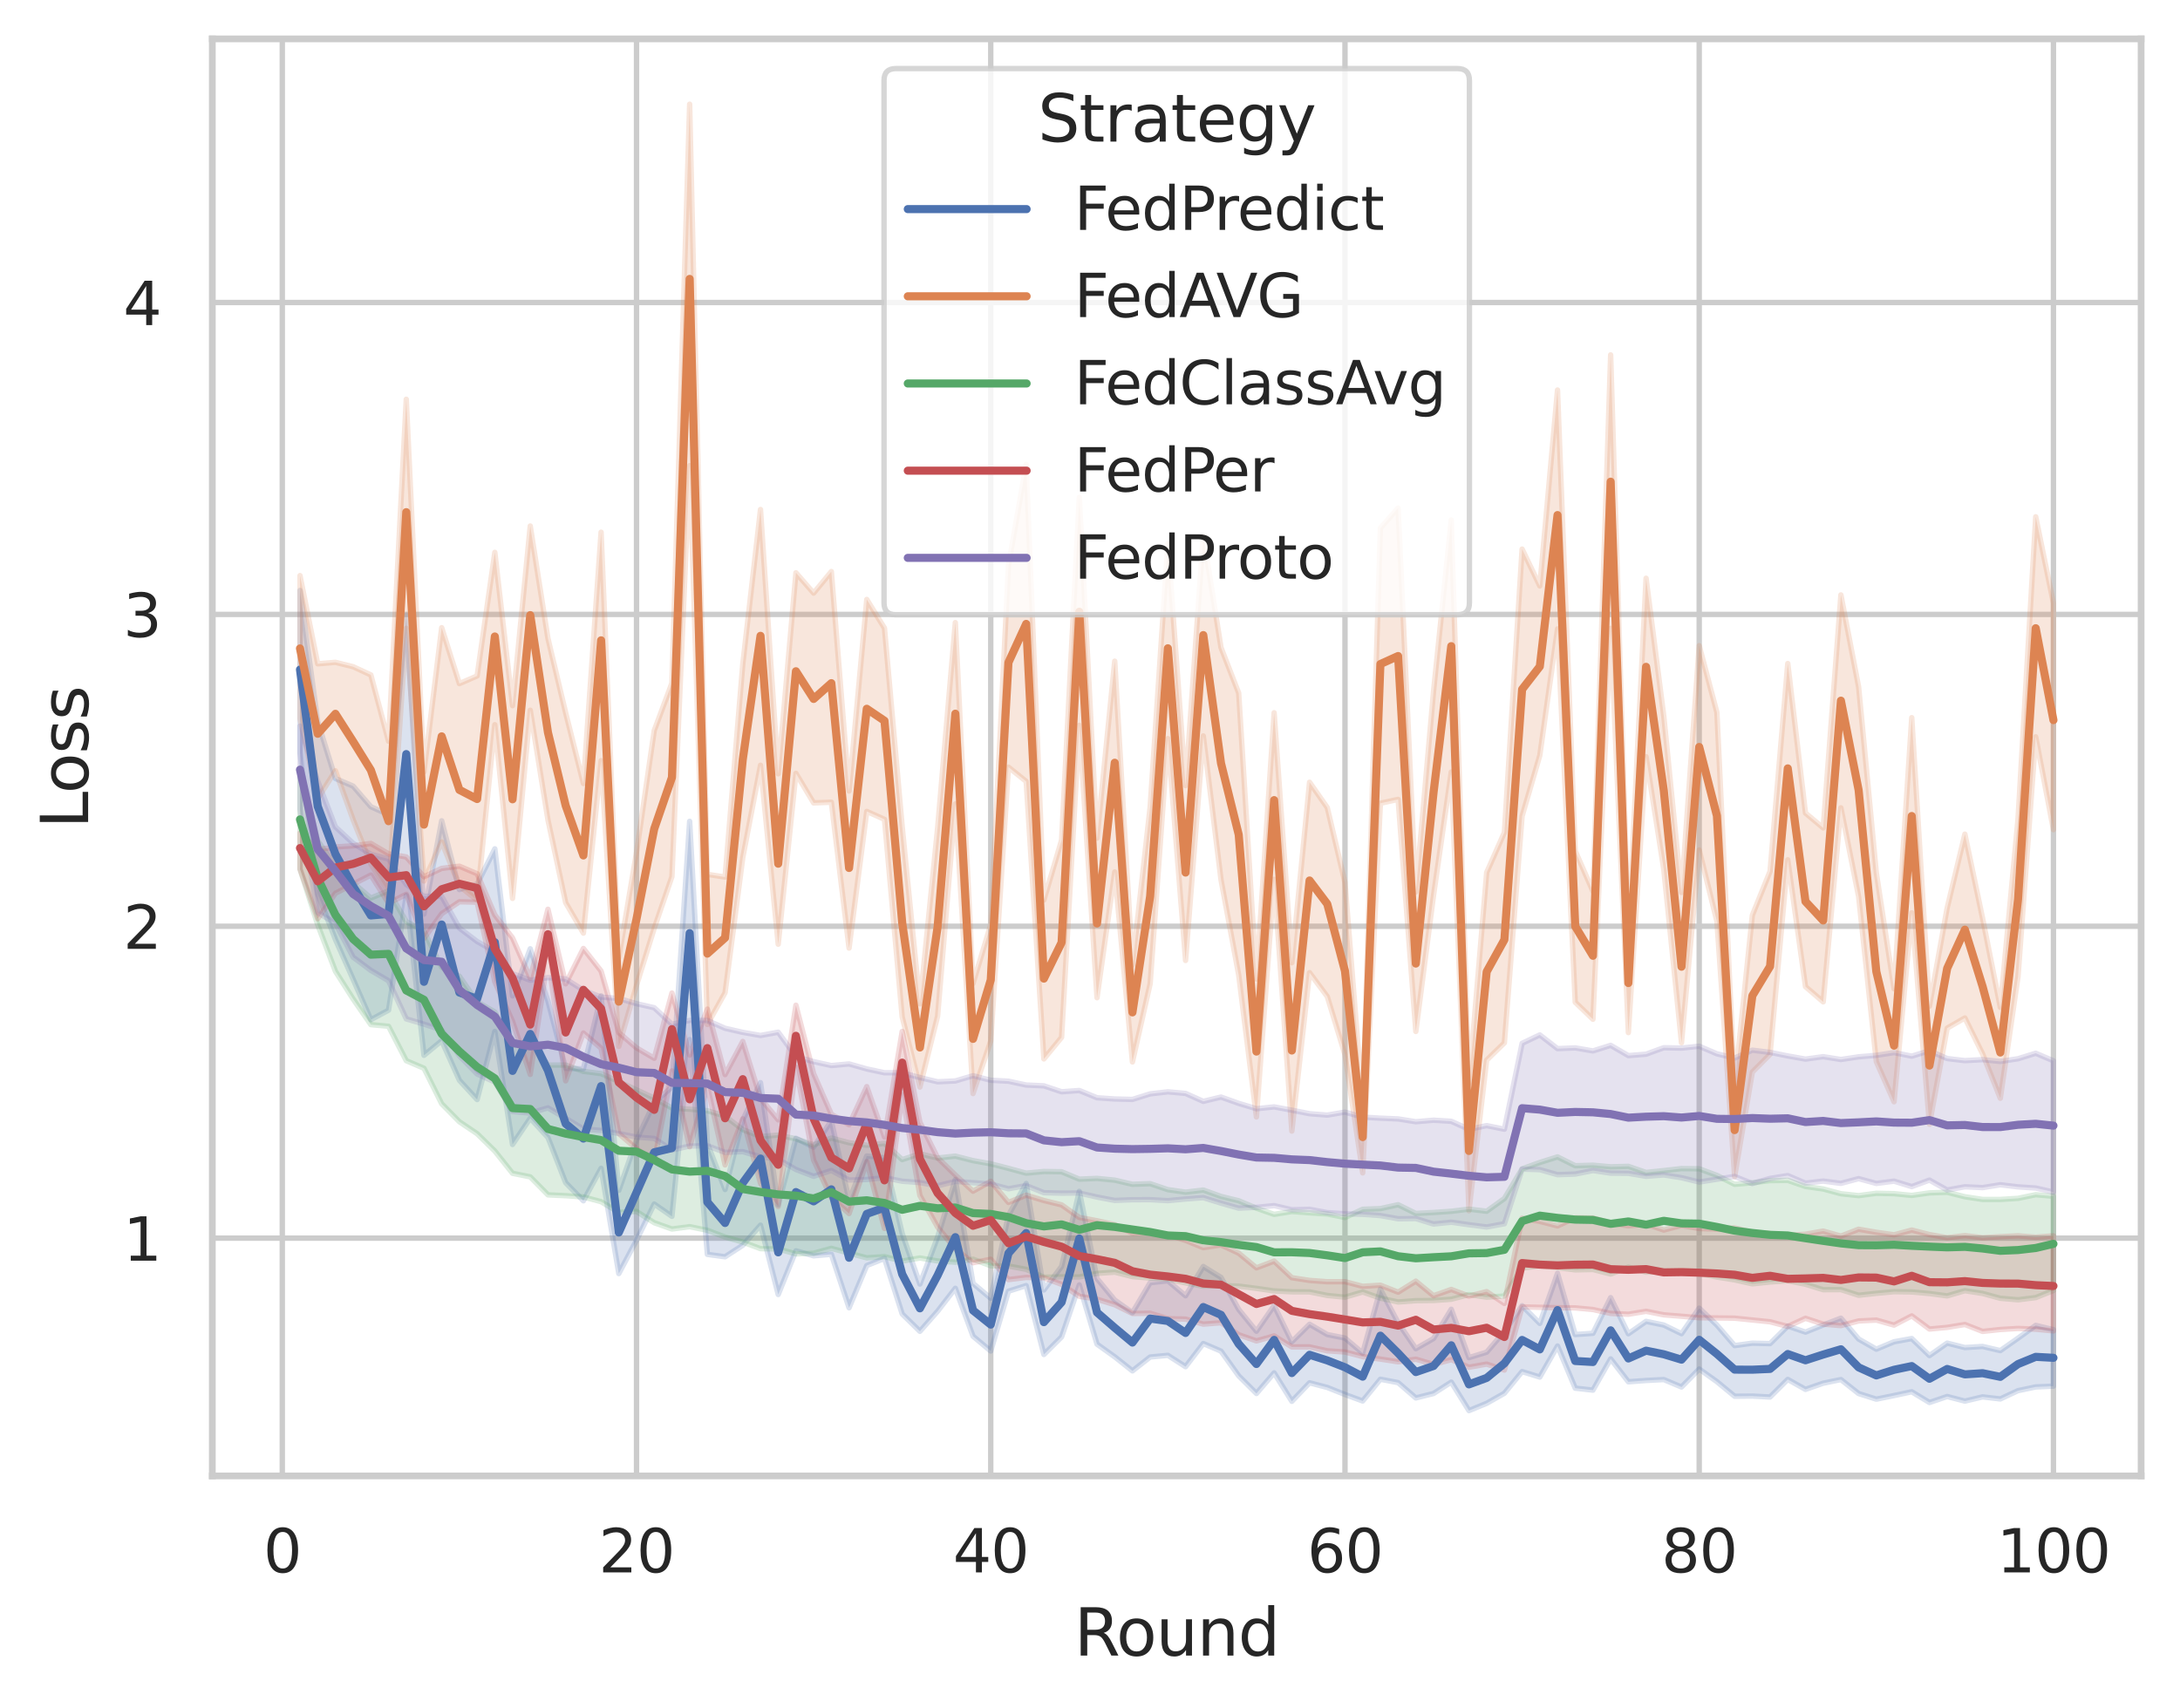 <?xml version="1.0" encoding="utf-8" standalone="no"?>
<!DOCTYPE svg PUBLIC "-//W3C//DTD SVG 1.1//EN"
  "http://www.w3.org/Graphics/SVG/1.1/DTD/svg11.dtd">
<svg xmlns:xlink="http://www.w3.org/1999/xlink" width="403.632pt" height="316.272pt" viewBox="0 0 403.632 316.272" xmlns="http://www.w3.org/2000/svg" version="1.1">
 <defs>
  <style type="text/css">*{stroke-linejoin: round; stroke-linecap: butt}</style>
 </defs>
 <g id="figure_1">
  <g id="patch_1">
   <path d="M 0 316.272 
L 403.632 316.272 
L 403.632 0 
L 0 0 
z
" style="fill: #ffffff"/>
  </g>
  <g id="axes_1">
   <g id="patch_2">
    <path d="M 39.312 273.312 
L 396.433 273.312 
L 396.433 7.2 
L 39.312 7.2 
z
" style="fill: #ffffff"/>
   </g>
   <g id="matplotlib.axis_1">
    <g id="xtick_1">
     <g id="line2d_1">
      <path d="M 52.266 273.312 
L 52.266 7.2 
" clip-path="url(#p2834a96586)" style="fill: none; stroke: #cccccc; stroke-linecap: round"/>
     </g>
     <g id="text_1">
      <!-- 0 -->
      <g style="fill: #262626" transform="translate(48.767 291.17) scale(0.11 -0.11)">
       <defs>
        <path id="DejaVuSans-30" d="M 2034 4250 
Q 1547 4250 1301 3770 
Q 1056 3291 1056 2328 
Q 1056 1369 1301 889 
Q 1547 409 2034 409 
Q 2525 409 2770 889 
Q 3016 1369 3016 2328 
Q 3016 3291 2770 3770 
Q 2525 4250 2034 4250 
z
M 2034 4750 
Q 2819 4750 3233 4129 
Q 3647 3509 3647 2328 
Q 3647 1150 3233 529 
Q 2819 -91 2034 -91 
Q 1250 -91 836 529 
Q 422 1150 422 2328 
Q 422 3509 836 4129 
Q 1250 4750 2034 4750 
z
" transform="scale(0.016)"/>
       </defs>
       <use xlink:href="#DejaVuSans-30"/>
      </g>
     </g>
    </g>
    <g id="xtick_2">
     <g id="line2d_2">
      <path d="M 117.853 273.312 
L 117.853 7.2 
" clip-path="url(#p2834a96586)" style="fill: none; stroke: #cccccc; stroke-linecap: round"/>
     </g>
     <g id="text_2">
      <!-- 20 -->
      <g style="fill: #262626" transform="translate(110.854 291.17) scale(0.11 -0.11)">
       <defs>
        <path id="DejaVuSans-32" d="M 1228 531 
L 3431 531 
L 3431 0 
L 469 0 
L 469 531 
Q 828 903 1448 1529 
Q 2069 2156 2228 2338 
Q 2531 2678 2651 2914 
Q 2772 3150 2772 3378 
Q 2772 3750 2511 3984 
Q 2250 4219 1831 4219 
Q 1534 4219 1204 4116 
Q 875 4013 500 3803 
L 500 4441 
Q 881 4594 1212 4672 
Q 1544 4750 1819 4750 
Q 2544 4750 2975 4387 
Q 3406 4025 3406 3419 
Q 3406 3131 3298 2873 
Q 3191 2616 2906 2266 
Q 2828 2175 2409 1742 
Q 1991 1309 1228 531 
z
" transform="scale(0.016)"/>
       </defs>
       <use xlink:href="#DejaVuSans-32"/>
       <use xlink:href="#DejaVuSans-30" x="63.623"/>
      </g>
     </g>
    </g>
    <g id="xtick_3">
     <g id="line2d_3">
      <path d="M 183.439 273.312 
L 183.439 7.2 
" clip-path="url(#p2834a96586)" style="fill: none; stroke: #cccccc; stroke-linecap: round"/>
     </g>
     <g id="text_3">
      <!-- 40 -->
      <g style="fill: #262626" transform="translate(176.441 291.17) scale(0.11 -0.11)">
       <defs>
        <path id="DejaVuSans-34" d="M 2419 4116 
L 825 1625 
L 2419 1625 
L 2419 4116 
z
M 2253 4666 
L 3047 4666 
L 3047 1625 
L 3713 1625 
L 3713 1100 
L 3047 1100 
L 3047 0 
L 2419 0 
L 2419 1100 
L 313 1100 
L 313 1709 
L 2253 4666 
z
" transform="scale(0.016)"/>
       </defs>
       <use xlink:href="#DejaVuSans-34"/>
       <use xlink:href="#DejaVuSans-30" x="63.623"/>
      </g>
     </g>
    </g>
    <g id="xtick_4">
     <g id="line2d_4">
      <path d="M 249.026 273.312 
L 249.026 7.2 
" clip-path="url(#p2834a96586)" style="fill: none; stroke: #cccccc; stroke-linecap: round"/>
     </g>
     <g id="text_4">
      <!-- 60 -->
      <g style="fill: #262626" transform="translate(242.027 291.17) scale(0.11 -0.11)">
       <defs>
        <path id="DejaVuSans-36" d="M 2113 2584 
Q 1688 2584 1439 2293 
Q 1191 2003 1191 1497 
Q 1191 994 1439 701 
Q 1688 409 2113 409 
Q 2538 409 2786 701 
Q 3034 994 3034 1497 
Q 3034 2003 2786 2293 
Q 2538 2584 2113 2584 
z
M 3366 4563 
L 3366 3988 
Q 3128 4100 2886 4159 
Q 2644 4219 2406 4219 
Q 1781 4219 1451 3797 
Q 1122 3375 1075 2522 
Q 1259 2794 1537 2939 
Q 1816 3084 2150 3084 
Q 2853 3084 3261 2657 
Q 3669 2231 3669 1497 
Q 3669 778 3244 343 
Q 2819 -91 2113 -91 
Q 1303 -91 875 529 
Q 447 1150 447 2328 
Q 447 3434 972 4092 
Q 1497 4750 2381 4750 
Q 2619 4750 2861 4703 
Q 3103 4656 3366 4563 
z
" transform="scale(0.016)"/>
       </defs>
       <use xlink:href="#DejaVuSans-36"/>
       <use xlink:href="#DejaVuSans-30" x="63.623"/>
      </g>
     </g>
    </g>
    <g id="xtick_5">
     <g id="line2d_5">
      <path d="M 314.613 273.312 
L 314.613 7.2 
" clip-path="url(#p2834a96586)" style="fill: none; stroke: #cccccc; stroke-linecap: round"/>
     </g>
     <g id="text_5">
      <!-- 80 -->
      <g style="fill: #262626" transform="translate(307.614 291.17) scale(0.11 -0.11)">
       <defs>
        <path id="DejaVuSans-38" d="M 2034 2216 
Q 1584 2216 1326 1975 
Q 1069 1734 1069 1313 
Q 1069 891 1326 650 
Q 1584 409 2034 409 
Q 2484 409 2743 651 
Q 3003 894 3003 1313 
Q 3003 1734 2745 1975 
Q 2488 2216 2034 2216 
z
M 1403 2484 
Q 997 2584 770 2862 
Q 544 3141 544 3541 
Q 544 4100 942 4425 
Q 1341 4750 2034 4750 
Q 2731 4750 3128 4425 
Q 3525 4100 3525 3541 
Q 3525 3141 3298 2862 
Q 3072 2584 2669 2484 
Q 3125 2378 3379 2068 
Q 3634 1759 3634 1313 
Q 3634 634 3220 271 
Q 2806 -91 2034 -91 
Q 1263 -91 848 271 
Q 434 634 434 1313 
Q 434 1759 690 2068 
Q 947 2378 1403 2484 
z
M 1172 3481 
Q 1172 3119 1398 2916 
Q 1625 2713 2034 2713 
Q 2441 2713 2670 2916 
Q 2900 3119 2900 3481 
Q 2900 3844 2670 4047 
Q 2441 4250 2034 4250 
Q 1625 4250 1398 4047 
Q 1172 3844 1172 3481 
z
" transform="scale(0.016)"/>
       </defs>
       <use xlink:href="#DejaVuSans-38"/>
       <use xlink:href="#DejaVuSans-30" x="63.623"/>
      </g>
     </g>
    </g>
    <g id="xtick_6">
     <g id="line2d_6">
      <path d="M 380.2 273.312 
L 380.2 7.2 
" clip-path="url(#p2834a96586)" style="fill: none; stroke: #cccccc; stroke-linecap: round"/>
     </g>
     <g id="text_6">
      <!-- 100 -->
      <g style="fill: #262626" transform="translate(369.702 291.17) scale(0.11 -0.11)">
       <defs>
        <path id="DejaVuSans-31" d="M 794 531 
L 1825 531 
L 1825 4091 
L 703 3866 
L 703 4441 
L 1819 4666 
L 2450 4666 
L 2450 531 
L 3481 531 
L 3481 0 
L 794 0 
L 794 531 
z
" transform="scale(0.016)"/>
       </defs>
       <use xlink:href="#DejaVuSans-31"/>
       <use xlink:href="#DejaVuSans-30" x="63.623"/>
       <use xlink:href="#DejaVuSans-30" x="127.246"/>
      </g>
     </g>
    </g>
    <g id="text_7">
     <!-- Round -->
     <g style="fill: #262626" transform="translate(198.888 306.576) scale(0.12 -0.12)">
      <defs>
       <path id="DejaVuSans-52" d="M 2841 2188 
Q 3044 2119 3236 1894 
Q 3428 1669 3622 1275 
L 4263 0 
L 3584 0 
L 2988 1197 
Q 2756 1666 2539 1819 
Q 2322 1972 1947 1972 
L 1259 1972 
L 1259 0 
L 628 0 
L 628 4666 
L 2053 4666 
Q 2853 4666 3247 4331 
Q 3641 3997 3641 3322 
Q 3641 2881 3436 2590 
Q 3231 2300 2841 2188 
z
M 1259 4147 
L 1259 2491 
L 2053 2491 
Q 2509 2491 2742 2702 
Q 2975 2913 2975 3322 
Q 2975 3731 2742 3939 
Q 2509 4147 2053 4147 
L 1259 4147 
z
" transform="scale(0.016)"/>
       <path id="DejaVuSans-6f" d="M 1959 3097 
Q 1497 3097 1228 2736 
Q 959 2375 959 1747 
Q 959 1119 1226 758 
Q 1494 397 1959 397 
Q 2419 397 2687 759 
Q 2956 1122 2956 1747 
Q 2956 2369 2687 2733 
Q 2419 3097 1959 3097 
z
M 1959 3584 
Q 2709 3584 3137 3096 
Q 3566 2609 3566 1747 
Q 3566 888 3137 398 
Q 2709 -91 1959 -91 
Q 1206 -91 779 398 
Q 353 888 353 1747 
Q 353 2609 779 3096 
Q 1206 3584 1959 3584 
z
" transform="scale(0.016)"/>
       <path id="DejaVuSans-75" d="M 544 1381 
L 544 3500 
L 1119 3500 
L 1119 1403 
Q 1119 906 1312 657 
Q 1506 409 1894 409 
Q 2359 409 2629 706 
Q 2900 1003 2900 1516 
L 2900 3500 
L 3475 3500 
L 3475 0 
L 2900 0 
L 2900 538 
Q 2691 219 2414 64 
Q 2138 -91 1772 -91 
Q 1169 -91 856 284 
Q 544 659 544 1381 
z
M 1991 3584 
L 1991 3584 
z
" transform="scale(0.016)"/>
       <path id="DejaVuSans-6e" d="M 3513 2113 
L 3513 0 
L 2938 0 
L 2938 2094 
Q 2938 2591 2744 2837 
Q 2550 3084 2163 3084 
Q 1697 3084 1428 2787 
Q 1159 2491 1159 1978 
L 1159 0 
L 581 0 
L 581 3500 
L 1159 3500 
L 1159 2956 
Q 1366 3272 1645 3428 
Q 1925 3584 2291 3584 
Q 2894 3584 3203 3211 
Q 3513 2838 3513 2113 
z
" transform="scale(0.016)"/>
       <path id="DejaVuSans-64" d="M 2906 2969 
L 2906 4863 
L 3481 4863 
L 3481 0 
L 2906 0 
L 2906 525 
Q 2725 213 2448 61 
Q 2172 -91 1784 -91 
Q 1150 -91 751 415 
Q 353 922 353 1747 
Q 353 2572 751 3078 
Q 1150 3584 1784 3584 
Q 2172 3584 2448 3432 
Q 2725 3281 2906 2969 
z
M 947 1747 
Q 947 1113 1208 752 
Q 1469 391 1925 391 
Q 2381 391 2643 752 
Q 2906 1113 2906 1747 
Q 2906 2381 2643 2742 
Q 2381 3103 1925 3103 
Q 1469 3103 1208 2742 
Q 947 2381 947 1747 
z
" transform="scale(0.016)"/>
      </defs>
      <use xlink:href="#DejaVuSans-52"/>
      <use xlink:href="#DejaVuSans-6f" x="64.982"/>
      <use xlink:href="#DejaVuSans-75" x="126.164"/>
      <use xlink:href="#DejaVuSans-6e" x="189.543"/>
      <use xlink:href="#DejaVuSans-64" x="252.922"/>
     </g>
    </g>
   </g>
   <g id="matplotlib.axis_2">
    <g id="ytick_1">
     <g id="line2d_7">
      <path d="M 39.312 229.275 
L 396.433 229.275 
" clip-path="url(#p2834a96586)" style="fill: none; stroke: #cccccc; stroke-linecap: round"/>
     </g>
     <g id="text_8">
      <!-- 1 -->
      <g style="fill: #262626" transform="translate(22.814 233.454) scale(0.11 -0.11)">
       <use xlink:href="#DejaVuSans-31"/>
      </g>
     </g>
    </g>
    <g id="ytick_2">
     <g id="line2d_8">
      <path d="M 39.312 171.523 
L 396.433 171.523 
" clip-path="url(#p2834a96586)" style="fill: none; stroke: #cccccc; stroke-linecap: round"/>
     </g>
     <g id="text_9">
      <!-- 2 -->
      <g style="fill: #262626" transform="translate(22.814 175.702) scale(0.11 -0.11)">
       <use xlink:href="#DejaVuSans-32"/>
      </g>
     </g>
    </g>
    <g id="ytick_3">
     <g id="line2d_9">
      <path d="M 39.312 113.771 
L 396.433 113.771 
" clip-path="url(#p2834a96586)" style="fill: none; stroke: #cccccc; stroke-linecap: round"/>
     </g>
     <g id="text_10">
      <!-- 3 -->
      <g style="fill: #262626" transform="translate(22.814 117.95) scale(0.11 -0.11)">
       <defs>
        <path id="DejaVuSans-33" d="M 2597 2516 
Q 3050 2419 3304 2112 
Q 3559 1806 3559 1356 
Q 3559 666 3084 287 
Q 2609 -91 1734 -91 
Q 1441 -91 1130 -33 
Q 819 25 488 141 
L 488 750 
Q 750 597 1062 519 
Q 1375 441 1716 441 
Q 2309 441 2620 675 
Q 2931 909 2931 1356 
Q 2931 1769 2642 2001 
Q 2353 2234 1838 2234 
L 1294 2234 
L 1294 2753 
L 1863 2753 
Q 2328 2753 2575 2939 
Q 2822 3125 2822 3475 
Q 2822 3834 2567 4026 
Q 2313 4219 1838 4219 
Q 1578 4219 1281 4162 
Q 984 4106 628 3988 
L 628 4550 
Q 988 4650 1302 4700 
Q 1616 4750 1894 4750 
Q 2613 4750 3031 4423 
Q 3450 4097 3450 3541 
Q 3450 3153 3228 2886 
Q 3006 2619 2597 2516 
z
" transform="scale(0.016)"/>
       </defs>
       <use xlink:href="#DejaVuSans-33"/>
      </g>
     </g>
    </g>
    <g id="ytick_4">
     <g id="line2d_10">
      <path d="M 39.312 56.019 
L 396.433 56.019 
" clip-path="url(#p2834a96586)" style="fill: none; stroke: #cccccc; stroke-linecap: round"/>
     </g>
     <g id="text_11">
      <!-- 4 -->
      <g style="fill: #262626" transform="translate(22.814 60.198) scale(0.11 -0.11)">
       <use xlink:href="#DejaVuSans-34"/>
      </g>
     </g>
    </g>
    <g id="text_12">
     <!-- Loss -->
     <g style="fill: #262626" transform="translate(16.318 153.417) rotate(-90) scale(0.12 -0.12)">
      <defs>
       <path id="DejaVuSans-4c" d="M 628 4666 
L 1259 4666 
L 1259 531 
L 3531 531 
L 3531 0 
L 628 0 
L 628 4666 
z
" transform="scale(0.016)"/>
       <path id="DejaVuSans-73" d="M 2834 3397 
L 2834 2853 
Q 2591 2978 2328 3040 
Q 2066 3103 1784 3103 
Q 1356 3103 1142 2972 
Q 928 2841 928 2578 
Q 928 2378 1081 2264 
Q 1234 2150 1697 2047 
L 1894 2003 
Q 2506 1872 2764 1633 
Q 3022 1394 3022 966 
Q 3022 478 2636 193 
Q 2250 -91 1575 -91 
Q 1294 -91 989 -36 
Q 684 19 347 128 
L 347 722 
Q 666 556 975 473 
Q 1284 391 1588 391 
Q 1994 391 2212 530 
Q 2431 669 2431 922 
Q 2431 1156 2273 1281 
Q 2116 1406 1581 1522 
L 1381 1569 
Q 847 1681 609 1914 
Q 372 2147 372 2553 
Q 372 3047 722 3315 
Q 1072 3584 1716 3584 
Q 2034 3584 2315 3537 
Q 2597 3491 2834 3397 
z
" transform="scale(0.016)"/>
      </defs>
      <use xlink:href="#DejaVuSans-4c"/>
      <use xlink:href="#DejaVuSans-6f" x="53.963"/>
      <use xlink:href="#DejaVuSans-73" x="115.145"/>
      <use xlink:href="#DejaVuSans-73" x="167.244"/>
     </g>
    </g>
   </g>
   <g id="PolyCollection_1">
    <defs>
     <path id="m990b864099" d="M 55.545 -206.929 
L 55.545 -176.867 
L 58.825 -150.75 
L 62.104 -142.306 
L 65.383 -134.925 
L 68.663 -127.447 
L 71.942 -129.21 
L 75.221 -150.439 
L 78.501 -120.849 
L 81.78 -123.554 
L 85.059 -116.223 
L 88.339 -112.657 
L 91.618 -125.268 
L 94.897 -104.344 
L 98.177 -109.206 
L 101.456 -105.62 
L 104.735 -97.258 
L 108.015 -93.91 
L 111.294 -99.925 
L 114.573 -80.432 
L 117.853 -86.607 
L 121.132 -93.31 
L 124.411 -91.031 
L 127.691 -123.767 
L 130.97 -83.987 
L 134.249 -83.543 
L 137.529 -85.675 
L 140.808 -89.402 
L 144.087 -76.557 
L 147.367 -84.646 
L 150.646 -83.721 
L 153.925 -84.002 
L 157.205 -74.098 
L 160.484 -81.919 
L 163.763 -83.241 
L 167.043 -72.953 
L 170.322 -69.739 
L 173.601 -73.461 
L 176.881 -77.705 
L 180.16 -68.831 
L 183.439 -66.087 
L 186.719 -77.164 
L 189.998 -78.208 
L 193.277 -65.448 
L 196.557 -68.704 
L 199.836 -78.335 
L 203.115 -67.363 
L 206.395 -65.018 
L 209.674 -62.413 
L 212.953 -64.98 
L 216.233 -65.288 
L 219.512 -63.19 
L 222.792 -67.477 
L 226.071 -66.071 
L 229.35 -61.491 
L 232.63 -58.226 
L 235.909 -62.043 
L 239.188 -56.777 
L 242.468 -60.208 
L 245.747 -59.345 
L 249.026 -58.042 
L 252.306 -56.836 
L 255.585 -60.867 
L 258.864 -60.237 
L 262.144 -57.403 
L 265.423 -58.226 
L 268.702 -60.335 
L 271.982 -55.056 
L 275.261 -56.407 
L 278.54 -58.267 
L 281.82 -62.28 
L 285.099 -61.265 
L 288.378 -67.02 
L 291.658 -59.212 
L 294.937 -58.849 
L 298.216 -64.634 
L 301.496 -60.389 
L 304.775 -60.635 
L 308.054 -60.806 
L 311.334 -59.427 
L 314.613 -62.76 
L 317.892 -60.417 
L 321.172 -57.713 
L 324.451 -57.744 
L 327.73 -57.57 
L 331.01 -60.835 
L 334.289 -58.989 
L 337.568 -60.131 
L 340.848 -60.806 
L 344.127 -58.216 
L 347.406 -57.176 
L 350.686 -57.841 
L 353.965 -58.545 
L 357.244 -56.557 
L 360.524 -57.671 
L 363.803 -56.815 
L 367.082 -57.598 
L 370.362 -57.217 
L 373.641 -58.752 
L 376.92 -59.438 
L 380.2 -59.586 
L 380.2 -70.047 
L 380.2 -70.047 
L 376.92 -70.838 
L 373.641 -68.467 
L 370.362 -66.165 
L 367.082 -66.94 
L 363.803 -66.735 
L 360.524 -67.553 
L 357.244 -65.246 
L 353.965 -68.402 
L 350.686 -67.803 
L 347.406 -66.432 
L 344.127 -68.314 
L 340.848 -72.174 
L 337.568 -70.909 
L 334.289 -69.593 
L 331.01 -70.717 
L 327.73 -67.465 
L 324.451 -67.546 
L 321.172 -67.097 
L 317.892 -70.895 
L 314.613 -74.031 
L 311.334 -69.302 
L 308.054 -70.907 
L 304.775 -71.582 
L 301.496 -69.286 
L 298.216 -75.978 
L 294.937 -69.375 
L 291.658 -69.146 
L 288.378 -80.488 
L 285.099 -71.205 
L 281.82 -74.48 
L 278.54 -69.708 
L 275.261 -65.88 
L 271.982 -64.866 
L 268.702 -73.824 
L 265.423 -68.4 
L 262.144 -66.53 
L 258.864 -71.341 
L 255.585 -77.526 
L 252.306 -65.713 
L 249.026 -68.489 
L 245.747 -69.144 
L 242.468 -71.049 
L 239.188 -67.807 
L 235.909 -74.51 
L 232.63 -69.76 
L 229.35 -73.789 
L 226.071 -79.722 
L 222.792 -81.74 
L 219.512 -76.326 
L 216.233 -79.092 
L 212.953 -78.742 
L 209.674 -73.199 
L 206.395 -75.529 
L 203.115 -79.507 
L 199.836 -95.657 
L 196.557 -81.756 
L 193.277 -77.395 
L 189.998 -97.111 
L 186.719 -91.258 
L 183.439 -75.86 
L 180.16 -78.619 
L 176.881 -97.859 
L 173.601 -87.201 
L 170.322 -78.49 
L 167.043 -87.86 
L 163.763 -101.885 
L 160.484 -102.202 
L 157.205 -94.038 
L 153.925 -108.73 
L 150.646 -103.842 
L 147.367 -105.481 
L 144.087 -93.157 
L 140.808 -115.787 
L 137.529 -108.875 
L 134.249 -96.003 
L 130.97 -104.531 
L 127.691 -164.178 
L 124.411 -115.006 
L 121.132 -112.044 
L 117.853 -105.183 
L 114.573 -95.839 
L 111.294 -131.863 
L 108.015 -118.349 
L 104.735 -118.43 
L 101.456 -130.893 
L 98.177 -140.578 
L 94.897 -131.849 
L 91.618 -159.087 
L 88.339 -152.558 
L 85.059 -151.541 
L 81.78 -164.281 
L 78.501 -147.003 
L 75.221 -202.346 
L 71.942 -165.407 
L 68.663 -166.891 
L 65.383 -170.699 
L 62.104 -172.111 
L 58.825 -182.673 
L 55.545 -206.929 
z
" style="stroke: #4c72b0; stroke-opacity: 0.2"/>
    </defs>
    <g clip-path="url(#p2834a96586)">
     <use xlink:href="#m990b864099" x="0" y="316.272" style="fill: #4c72b0; fill-opacity: 0.2; stroke: #4c72b0; stroke-opacity: 0.2"/>
    </g>
   </g>
   <g id="PolyCollection_2">
    <defs>
     <path id="mc70d431d53" d="M 55.545 -209.681 
L 55.545 -183.21 
L 58.825 -168.384 
L 62.104 -173.544 
L 65.383 -164.477 
L 68.663 -156.271 
L 71.942 -151.008 
L 75.221 -199.924 
L 78.501 -153.122 
L 81.78 -160.367 
L 85.059 -152.204 
L 88.339 -149.577 
L 91.618 -182.073 
L 94.897 -149.907 
L 98.177 -184.753 
L 101.456 -164.433 
L 104.735 -149.113 
L 108.015 -143.476 
L 111.294 -175.416 
L 114.573 -122.505 
L 117.853 -133.81 
L 121.132 -144.373 
L 124.411 -153.942 
L 127.691 -230.048 
L 130.97 -126.563 
L 134.249 -132.446 
L 137.529 -157.462 
L 140.808 -174.567 
L 144.087 -141.424 
L 147.367 -173.066 
L 150.646 -167.588 
L 153.925 -167.72 
L 157.205 -140.709 
L 160.484 -166.016 
L 163.763 -164.546 
L 167.043 -127.951 
L 170.322 -114.972 
L 173.601 -128.108 
L 176.881 -167.403 
L 180.16 -113.767 
L 183.439 -123.511 
L 186.719 -174.212 
L 189.998 -171.574 
L 193.277 -120.182 
L 196.557 -124.173 
L 199.836 -181.955 
L 203.115 -131.515 
L 206.395 -154.803 
L 209.674 -119.619 
L 212.953 -134.109 
L 216.233 -179.493 
L 219.512 -138.414 
L 222.792 -179.991 
L 226.071 -153.371 
L 229.35 -135.716 
L 232.63 -109.434 
L 235.909 -153.445 
L 239.188 -106.818 
L 242.468 -136.156 
L 245.747 -131.735 
L 249.026 -120.98 
L 252.306 -99.076 
L 255.585 -167.523 
L 258.864 -168.245 
L 262.144 -125.265 
L 265.423 -150.475 
L 268.702 -173.314 
L 271.982 -92.078 
L 275.261 -119.959 
L 278.54 -123.15 
L 281.82 -165.131 
L 285.099 -176.384 
L 288.378 -199.813 
L 291.658 -130.682 
L 294.937 -127.528 
L 298.216 -199.914 
L 301.496 -125.062 
L 304.775 -176.148 
L 308.054 -155.272 
L 311.334 -123.179 
L 314.613 -158.872 
L 317.892 -145.648 
L 321.172 -98.385 
L 324.451 -117.742 
L 327.73 -121.036 
L 331.01 -157.054 
L 334.289 -133.568 
L 337.568 -130.751 
L 340.848 -166.676 
L 344.127 -150.252 
L 347.406 -119.666 
L 350.686 -112.246 
L 353.965 -147.237 
L 357.244 -108.08 
L 360.524 -125.881 
L 363.803 -127.768 
L 367.082 -121.115 
L 370.362 -112.895 
L 373.641 -135.422 
L 376.92 -179.822 
L 380.2 -162.634 
L 380.2 -204.569 
L 380.2 -204.569 
L 376.92 -220.57 
L 373.641 -164.651 
L 370.362 -129.727 
L 367.082 -146.221 
L 363.803 -161.806 
L 360.524 -148.15 
L 357.244 -129.952 
L 353.965 -183.377 
L 350.686 -133.164 
L 347.406 -154.637 
L 344.127 -189.074 
L 340.848 -206.109 
L 337.568 -162.96 
L 334.289 -165.714 
L 331.01 -193.405 
L 327.73 -154.923 
L 324.451 -146.792 
L 321.172 -115.171 
L 317.892 -184.338 
L 314.613 -196.706 
L 311.334 -151.007 
L 308.054 -183.653 
L 304.775 -209.192 
L 301.496 -143.47 
L 298.216 -250.555 
L 294.937 -151.212 
L 291.658 -158.699 
L 288.378 -244.048 
L 285.099 -207.769 
L 281.82 -214.594 
L 278.54 -162.129 
L 275.261 -154.705 
L 271.982 -115.691 
L 268.702 -219.977 
L 265.423 -188.252 
L 262.144 -151.093 
L 258.864 -222.191 
L 255.585 -218.494 
L 252.306 -111.764 
L 249.026 -152.841 
L 245.747 -166.723 
L 242.468 -171.417 
L 239.188 -137.994 
L 235.909 -184.288 
L 232.63 -134.981 
L 229.35 -187.921 
L 226.071 -196.359 
L 222.792 -217.076 
L 219.512 -170.801 
L 216.233 -215.643 
L 212.953 -166.832 
L 209.674 -137.578 
L 206.395 -193.835 
L 203.115 -161.058 
L 199.836 -224.16 
L 196.557 -160.7 
L 193.277 -149.599 
L 189.998 -230.282 
L 186.719 -211.518 
L 183.439 -145.051 
L 180.16 -134.155 
L 176.881 -200.979 
L 173.601 -162.944 
L 170.322 -130.373 
L 167.043 -163.193 
L 163.763 -199.959 
L 160.484 -205.267 
L 157.205 -169.789 
L 153.925 -210.432 
L 150.646 -206.444 
L 147.367 -210.211 
L 144.087 -172.991 
L 140.808 -221.926 
L 137.529 -193.305 
L 134.249 -153.861 
L 130.97 -154.363 
L 127.691 -296.976 
L 124.411 -189.791 
L 121.132 -180.989 
L 117.853 -158.427 
L 114.573 -138.959 
L 111.294 -217.719 
L 108.015 -171.182 
L 104.735 -184.275 
L 101.456 -198.033 
L 98.177 -218.868 
L 94.897 -185.594 
L 91.618 -213.982 
L 88.339 -191.104 
L 85.059 -189.681 
L 81.78 -200.039 
L 78.501 -173.324 
L 75.221 -242.335 
L 71.942 -179.01 
L 68.663 -191.292 
L 65.383 -192.813 
L 62.104 -193.624 
L 58.825 -193.349 
L 55.545 -209.681 
z
" style="stroke: #dd8452; stroke-opacity: 0.2"/>
    </defs>
    <g clip-path="url(#p2834a96586)">
     <use xlink:href="#mc70d431d53" x="0" y="316.272" style="fill: #dd8452; fill-opacity: 0.2; stroke: #dd8452; stroke-opacity: 0.2"/>
    </g>
   </g>
   <g id="PolyCollection_3">
    <defs>
     <path id="mf85f3a134e" d="M 55.545 -173.869 
L 55.545 -155.33 
L 58.825 -145.012 
L 62.104 -136.414 
L 65.383 -131.27 
L 68.663 -126.533 
L 71.942 -126.222 
L 75.221 -119.853 
L 78.501 -118.45 
L 81.78 -111.876 
L 85.059 -108.545 
L 88.339 -106.334 
L 91.618 -103.123 
L 94.897 -99.002 
L 98.177 -98.341 
L 101.456 -95.007 
L 104.735 -94.854 
L 108.015 -94.621 
L 111.294 -93.745 
L 114.573 -91.766 
L 117.853 -91.939 
L 121.132 -89.849 
L 124.411 -88.684 
L 127.691 -89.116 
L 130.97 -88.447 
L 134.249 -87.2 
L 137.529 -86.265 
L 140.808 -85.046 
L 144.087 -84.989 
L 147.367 -84.079 
L 150.646 -84.197 
L 153.925 -85.104 
L 157.205 -84.216 
L 160.484 -83.344 
L 163.763 -83.567 
L 167.043 -82.746 
L 170.322 -83.316 
L 173.601 -82.765 
L 176.881 -82.539 
L 180.16 -83.095 
L 183.439 -81.873 
L 186.719 -81.823 
L 189.998 -81.218 
L 193.277 -79.756 
L 196.557 -79.827 
L 199.836 -79.802 
L 203.115 -80.462 
L 206.395 -80.694 
L 209.674 -79.871 
L 212.953 -79.596 
L 216.233 -79.426 
L 219.512 -78.71 
L 222.792 -78.094 
L 226.071 -78.206 
L 229.35 -78.103 
L 232.63 -77.691 
L 235.909 -77.22 
L 239.188 -77.053 
L 242.468 -77.039 
L 245.747 -76.381 
L 249.026 -76.059 
L 252.306 -77.021 
L 255.585 -75.881 
L 258.864 -75.167 
L 262.144 -75.415 
L 265.423 -75.447 
L 268.702 -75.68 
L 271.982 -76.535 
L 275.261 -76.067 
L 278.54 -76.266 
L 281.82 -81.435 
L 285.099 -81.875 
L 288.378 -81.547 
L 291.658 -81.116 
L 294.937 -81.19 
L 298.216 -80.348 
L 301.496 -81.617 
L 304.775 -80.693 
L 308.054 -80.888 
L 311.334 -80.578 
L 314.613 -80.433 
L 317.892 -79.787 
L 321.172 -79.269 
L 324.451 -78.533 
L 327.73 -78.872 
L 331.01 -79.11 
L 334.289 -78.456 
L 337.568 -77.448 
L 340.848 -77.463 
L 344.127 -76.415 
L 347.406 -76.77 
L 350.686 -77.078 
L 353.965 -77.027 
L 357.244 -76.735 
L 360.524 -76.3 
L 363.803 -77.259 
L 367.082 -76.751 
L 370.362 -75.858 
L 373.641 -75.577 
L 376.92 -75.984 
L 380.2 -77.298 
L 380.2 -94.751 
L 380.2 -94.751 
L 376.92 -95.039 
L 373.641 -94.368 
L 370.362 -94.161 
L 367.082 -94.166 
L 363.803 -94.663 
L 360.524 -95.487 
L 357.244 -95.375 
L 353.965 -94.906 
L 350.686 -95.233 
L 347.406 -95.301 
L 344.127 -94.868 
L 340.848 -95.22 
L 337.568 -96.102 
L 334.289 -96.563 
L 331.01 -97.694 
L 327.73 -97.655 
L 324.451 -97.248 
L 321.172 -96.968 
L 317.892 -98.615 
L 314.613 -99.842 
L 311.334 -99.873 
L 308.054 -99.503 
L 304.775 -99.157 
L 301.496 -100.288 
L 298.216 -100.201 
L 294.937 -100.5 
L 291.658 -100.405 
L 288.378 -102.041 
L 285.099 -101.002 
L 281.82 -99.821 
L 278.54 -94.33 
L 275.261 -91.976 
L 271.982 -92.364 
L 268.702 -91.969 
L 265.423 -91.744 
L 262.144 -91.571 
L 258.864 -93.185 
L 255.585 -92.461 
L 252.306 -92.34 
L 249.026 -90.807 
L 245.747 -91.476 
L 242.468 -91.684 
L 239.188 -91.934 
L 235.909 -91.397 
L 232.63 -92.544 
L 229.35 -93.915 
L 226.071 -94.719 
L 222.792 -95.902 
L 219.512 -95.507 
L 216.233 -95.975 
L 212.953 -97.082 
L 209.674 -96.966 
L 206.395 -97.732 
L 203.115 -98.056 
L 199.836 -97.915 
L 196.557 -99.287 
L 193.277 -99.336 
L 189.998 -99.03 
L 186.719 -99.918 
L 183.439 -100.761 
L 180.16 -101.348 
L 176.881 -102.187 
L 173.601 -101.833 
L 170.322 -102.615 
L 167.043 -101.536 
L 163.763 -104.543 
L 160.484 -104.191 
L 157.205 -104.663 
L 153.925 -105.535 
L 150.646 -104.27 
L 147.367 -105.39 
L 144.087 -106.084 
L 140.808 -105.809 
L 137.529 -107.088 
L 134.249 -109.592 
L 130.97 -110.593 
L 127.691 -110.87 
L 124.411 -111.098 
L 121.132 -112.926 
L 117.853 -114.45 
L 114.573 -115.968 
L 111.294 -117.466 
L 108.015 -117.881 
L 104.735 -119.049 
L 101.456 -119.039 
L 98.177 -123.595 
L 94.897 -122.659 
L 91.618 -128.868 
L 88.339 -130.742 
L 85.059 -135.497 
L 81.78 -137.161 
L 78.501 -143.884 
L 75.221 -145.618 
L 71.942 -151.312 
L 68.663 -149.979 
L 65.383 -152.791 
L 62.104 -156.032 
L 58.825 -160.577 
L 55.545 -173.869 
z
" style="stroke: #55a868; stroke-opacity: 0.2"/>
    </defs>
    <g clip-path="url(#p2834a96586)">
     <use xlink:href="#mf85f3a134e" x="0" y="316.272" style="fill: #55a868; fill-opacity: 0.2; stroke: #55a868; stroke-opacity: 0.2"/>
    </g>
   </g>
   <g id="PolyCollection_4">
    <defs>
     <path id="ma0f9363649" d="M 55.545 -162.015 
L 55.545 -155.333 
L 58.825 -146.145 
L 62.104 -150.859 
L 65.383 -152.542 
L 68.663 -154.22 
L 71.942 -149.011 
L 75.221 -150.667 
L 78.501 -142.492 
L 81.78 -147.07 
L 85.059 -149.283 
L 88.339 -149.209 
L 91.618 -134.478 
L 94.897 -127.125 
L 98.177 -117.311 
L 101.456 -139.027 
L 104.735 -116.121 
L 108.015 -124.977 
L 111.294 -122.161 
L 114.573 -106.352 
L 117.853 -103.548 
L 121.132 -101.242 
L 124.411 -117.963 
L 127.691 -103.915 
L 130.97 -115.17 
L 134.249 -100.556 
L 137.529 -109.088 
L 140.808 -97.155 
L 144.087 -92.861 
L 147.367 -118.653 
L 150.646 -101.432 
L 153.925 -94.508 
L 157.205 -91.553 
L 160.484 -101.154 
L 163.763 -88.79 
L 167.043 -113.552 
L 170.322 -94.894 
L 173.601 -89.046 
L 176.881 -84.975 
L 180.16 -82.439 
L 183.439 -83.08 
L 186.719 -79.314 
L 189.998 -79.717 
L 193.277 -79.649 
L 196.557 -78.445 
L 199.836 -76.223 
L 203.115 -75.683 
L 206.395 -74.661 
L 209.674 -73.037 
L 212.953 -73.085 
L 216.233 -72.077 
L 219.512 -71.999 
L 222.792 -71.071 
L 226.071 -71.323 
L 229.35 -69.106 
L 232.63 -67.959 
L 235.909 -68.885 
L 239.188 -66.849 
L 242.468 -66.851 
L 245.747 -66.127 
L 249.026 -65.911 
L 252.306 -65.055 
L 255.585 -64.596 
L 258.864 -64.088 
L 262.144 -64.576 
L 265.423 -63.603 
L 268.702 -64.491 
L 271.982 -63.086 
L 275.261 -63.673 
L 278.54 -62.564 
L 281.82 -74.259 
L 285.099 -74.184 
L 288.378 -74.101 
L 291.658 -74.079 
L 294.937 -73.774 
L 298.216 -73.053 
L 301.496 -72.903 
L 304.775 -73.446 
L 308.054 -72.79 
L 311.334 -72.528 
L 314.613 -72.252 
L 317.892 -72.213 
L 321.172 -72.173 
L 324.451 -71.834 
L 327.73 -71.503 
L 331.01 -70.642 
L 334.289 -72.149 
L 337.568 -71.073 
L 340.848 -70.799 
L 344.127 -71.655 
L 347.406 -71.817 
L 350.686 -70.889 
L 353.965 -72.599 
L 357.244 -70.162 
L 360.524 -70.466 
L 363.803 -71.003 
L 367.082 -69.722 
L 370.362 -70.075 
L 373.641 -70.27 
L 376.92 -70.13 
L 380.2 -69.816 
L 380.2 -87.422 
L 380.2 -87.422 
L 376.92 -87.162 
L 373.641 -87.419 
L 370.362 -87.26 
L 367.082 -87.071 
L 363.803 -87.454 
L 360.524 -87.067 
L 357.244 -87.652 
L 353.965 -88.489 
L 350.686 -87.609 
L 347.406 -88.079 
L 344.127 -88.642 
L 340.848 -87.369 
L 337.568 -88.301 
L 334.289 -87.72 
L 331.01 -87.497 
L 327.73 -87.817 
L 324.451 -88.074 
L 321.172 -88.892 
L 317.892 -88.663 
L 314.613 -88.77 
L 311.334 -89.354 
L 308.054 -88.49 
L 304.775 -89.61 
L 301.496 -89.266 
L 298.216 -89.781 
L 294.937 -90.726 
L 291.658 -90.76 
L 288.378 -89.259 
L 285.099 -90.099 
L 281.82 -90.692 
L 278.54 -74.901 
L 275.261 -77.089 
L 271.982 -76.254 
L 268.702 -77.489 
L 265.423 -76.332 
L 262.144 -79.027 
L 258.864 -76.989 
L 255.585 -78.281 
L 252.306 -78.077 
L 249.026 -78.928 
L 245.747 -78.92 
L 242.468 -79.165 
L 239.188 -79.666 
L 235.909 -82.732 
L 232.63 -81.497 
L 229.35 -84.209 
L 226.071 -85.737 
L 222.792 -85.235 
L 219.512 -86.566 
L 216.233 -87.658 
L 212.953 -88.082 
L 209.674 -87.905 
L 206.395 -89.486 
L 203.115 -90.213 
L 199.836 -90.826 
L 196.557 -93.159 
L 193.277 -93.957 
L 189.998 -94.96 
L 186.719 -93.603 
L 183.439 -97.524 
L 180.16 -95.691 
L 176.881 -98.68 
L 173.601 -101.889 
L 170.322 -108.453 
L 167.043 -125.272 
L 163.763 -105.727 
L 160.484 -115.052 
L 157.205 -107.989 
L 153.925 -109.952 
L 150.646 -117.452 
L 147.367 -130.131 
L 144.087 -108.892 
L 140.808 -112.897 
L 137.529 -123.418 
L 134.249 -117.279 
L 130.97 -129.405 
L 127.691 -120.897 
L 124.411 -132.384 
L 121.132 -120.299 
L 117.853 -122.23 
L 114.573 -125.05 
L 111.294 -136.452 
L 108.015 -140.631 
L 104.735 -134.093 
L 101.456 -147.898 
L 98.177 -135.144 
L 94.897 -142.591 
L 91.618 -146.852 
L 88.339 -154.475 
L 85.059 -155.869 
L 81.78 -155.465 
L 78.501 -153.92 
L 75.221 -157.59 
L 71.942 -158.158 
L 68.663 -160.081 
L 65.383 -159.645 
L 62.104 -159.434 
L 58.825 -158.945 
L 55.545 -162.015 
z
" style="stroke: #c44e52; stroke-opacity: 0.2"/>
    </defs>
    <g clip-path="url(#p2834a96586)">
     <use xlink:href="#ma0f9363649" x="0" y="316.272" style="fill: #c44e52; fill-opacity: 0.2; stroke: #c44e52; stroke-opacity: 0.2"/>
    </g>
   </g>
   <g id="PolyCollection_5">
    <defs>
     <path id="m819fbfbb93" d="M 55.545 -181.809 
L 55.545 -166.428 
L 58.825 -147.286 
L 62.104 -145.314 
L 65.383 -139.024 
L 68.663 -136.577 
L 71.942 -134.657 
L 75.221 -127.594 
L 78.501 -126.628 
L 81.78 -125.54 
L 85.059 -120.758 
L 88.339 -117.396 
L 91.618 -115.907 
L 94.897 -110.45 
L 98.177 -110.157 
L 101.456 -111.115 
L 104.735 -109.182 
L 108.015 -107.211 
L 111.294 -106.942 
L 114.573 -106.37 
L 117.853 -105.704 
L 121.132 -105.457 
L 124.411 -103.311 
L 127.691 -104.051 
L 130.97 -104.095 
L 134.249 -102.874 
L 137.529 -103.009 
L 140.808 -102.048 
L 144.087 -101.601 
L 147.367 -99.705 
L 150.646 -98.446 
L 153.925 -99.521 
L 157.205 -97.76 
L 160.484 -97.851 
L 163.763 -98.199 
L 167.043 -97.535 
L 170.322 -97.283 
L 173.601 -96.684 
L 176.881 -97.504 
L 180.16 -97.262 
L 183.439 -97.019 
L 186.719 -96.136 
L 189.998 -96.729 
L 193.277 -95.405 
L 196.557 -95.323 
L 199.836 -95.354 
L 203.115 -94.6 
L 206.395 -93.98 
L 209.674 -94.108 
L 212.953 -94.118 
L 216.233 -93.938 
L 219.512 -94.243 
L 222.792 -94.492 
L 226.071 -93.478 
L 229.35 -92.549 
L 232.63 -92.7 
L 235.909 -93.012 
L 239.188 -92.254 
L 242.468 -92.332 
L 245.747 -91.719 
L 249.026 -91.503 
L 252.306 -91.407 
L 255.585 -91.173 
L 258.864 -90.581 
L 262.144 -90.621 
L 265.423 -89.606 
L 268.702 -89.947 
L 271.982 -89.477 
L 275.261 -89.057 
L 278.54 -89.658 
L 281.82 -99.777 
L 285.099 -99.676 
L 288.378 -98.747 
L 291.658 -98.861 
L 294.937 -99.513 
L 298.216 -99.028 
L 301.496 -98.998 
L 304.775 -98.444 
L 308.054 -98.698 
L 311.334 -98.185 
L 314.613 -97.385 
L 317.892 -97.907 
L 321.172 -98.423 
L 324.451 -97.1 
L 327.73 -98.052 
L 331.01 -98.578 
L 334.289 -97.174 
L 337.568 -97.559 
L 340.848 -97.133 
L 344.127 -98.014 
L 347.406 -97.118 
L 350.686 -97.547 
L 353.965 -96.537 
L 357.244 -97.741 
L 360.524 -95.909 
L 363.803 -96.505 
L 367.082 -96.349 
L 370.362 -96.878 
L 373.641 -96.487 
L 376.92 -96.272 
L 380.2 -95.528 
L 380.2 -119.828 
L 380.2 -119.828 
L 376.92 -121.237 
L 373.641 -120.216 
L 370.362 -119.715 
L 367.082 -120.049 
L 363.803 -119.868 
L 360.524 -120.253 
L 357.244 -121.699 
L 353.965 -120.693 
L 350.686 -121.358 
L 347.406 -120.848 
L 344.127 -120.569 
L 340.848 -120.075 
L 337.568 -120.599 
L 334.289 -120.148 
L 331.01 -120.736 
L 327.73 -121.396 
L 324.451 -121.801 
L 321.172 -120.347 
L 317.892 -121.131 
L 314.613 -122.537 
L 311.334 -122.19 
L 308.054 -122.26 
L 304.775 -121.062 
L 301.496 -120.797 
L 298.216 -122.695 
L 294.937 -121.662 
L 291.658 -122.228 
L 288.378 -122.087 
L 285.099 -124.629 
L 281.82 -123.07 
L 278.54 -107.167 
L 275.261 -107.83 
L 271.982 -107.148 
L 268.702 -108.634 
L 265.423 -108.834 
L 262.144 -108.554 
L 258.864 -109.071 
L 255.585 -109.211 
L 252.306 -109.408 
L 249.026 -110.331 
L 245.747 -109.782 
L 242.468 -110.039 
L 239.188 -110.69 
L 235.909 -111.301 
L 232.63 -110.959 
L 229.35 -111.954 
L 226.071 -113.121 
L 222.792 -112.324 
L 219.512 -113.797 
L 216.233 -114.088 
L 212.953 -113.713 
L 209.674 -112.682 
L 206.395 -112.764 
L 203.115 -112.993 
L 199.836 -114.334 
L 196.557 -114.097 
L 193.277 -115.199 
L 189.998 -115.348 
L 186.719 -116.059 
L 183.439 -116.232 
L 180.16 -117.072 
L 176.881 -116.104 
L 173.601 -115.949 
L 170.322 -116.733 
L 167.043 -117.622 
L 163.763 -117.622 
L 160.484 -118.329 
L 157.205 -119.256 
L 153.925 -118.952 
L 150.646 -119.682 
L 147.367 -120.613 
L 144.087 -125.131 
L 140.808 -124.527 
L 137.529 -125.103 
L 134.249 -125.855 
L 130.97 -127.296 
L 127.691 -127.309 
L 124.411 -126.607 
L 121.132 -129.665 
L 117.853 -130.408 
L 114.573 -131.38 
L 111.294 -131.629 
L 108.015 -132.908 
L 104.735 -134.993 
L 101.456 -135.233 
L 98.177 -134.757 
L 94.897 -135.972 
L 91.618 -140.056 
L 88.339 -141.931 
L 85.059 -144.41 
L 81.78 -150.288 
L 78.501 -150.305 
L 75.221 -152.472 
L 71.942 -157.211 
L 68.663 -158.078 
L 65.383 -160.107 
L 62.104 -163.159 
L 58.825 -171.615 
L 55.545 -181.809 
z
" style="stroke: #8172b3; stroke-opacity: 0.2"/>
    </defs>
    <g clip-path="url(#p2834a96586)">
     <use xlink:href="#m819fbfbb93" x="0" y="316.272" style="fill: #8172b3; fill-opacity: 0.2; stroke: #8172b3; stroke-opacity: 0.2"/>
    </g>
   </g>
   <g id="line2d_11">
    <path d="M 55.545 123.991 
L 58.825 149.318 
L 62.104 158.149 
L 65.383 164.118 
L 68.663 169.522 
L 71.942 169.24 
L 75.221 139.643 
L 78.501 181.807 
L 81.78 171.202 
L 85.059 183.791 
L 88.339 184.969 
L 91.618 174.481 
L 94.897 198.305 
L 98.177 191.464 
L 101.456 198.232 
L 104.735 208.087 
L 108.015 210.836 
L 111.294 201.128 
L 114.573 228.234 
L 117.853 220.81 
L 121.132 213.379 
L 124.411 212.595 
L 127.691 172.794 
L 130.97 222.596 
L 134.249 226.471 
L 137.529 219.048 
L 140.808 214.549 
L 144.087 231.91 
L 147.367 220.747 
L 150.646 222.467 
L 153.925 220.241 
L 157.205 232.91 
L 160.484 224.788 
L 163.763 223.626 
L 167.043 235.952 
L 170.322 242.275 
L 173.601 236.168 
L 176.881 229.095 
L 180.16 242.66 
L 183.439 245.287 
L 186.719 232.071 
L 189.998 228.336 
L 193.277 244.833 
L 196.557 241.147 
L 199.836 229.347 
L 203.115 243.037 
L 206.395 245.877 
L 209.674 248.611 
L 212.953 244.174 
L 216.233 244.619 
L 219.512 246.834 
L 222.792 242.037 
L 226.071 243.484 
L 229.35 248.874 
L 232.63 252.584 
L 235.909 248.12 
L 239.188 254.261 
L 242.468 250.877 
L 245.747 251.919 
L 249.026 253.195 
L 252.306 254.927 
L 255.585 247.339 
L 258.864 250.576 
L 262.144 254.079 
L 265.423 252.95 
L 268.702 249.118 
L 271.982 256.36 
L 275.261 255.159 
L 278.54 252.469 
L 281.82 248.131 
L 285.099 249.88 
L 288.378 242.602 
L 291.658 252.025 
L 294.937 252.215 
L 298.216 246.353 
L 301.496 251.56 
L 304.775 250.114 
L 308.054 250.783 
L 311.334 251.777 
L 314.613 248.103 
L 317.892 250.721 
L 321.172 253.628 
L 324.451 253.639 
L 327.73 253.495 
L 331.01 250.74 
L 334.289 251.895 
L 337.568 250.833 
L 340.848 249.857 
L 344.127 253.205 
L 347.406 254.696 
L 350.686 253.657 
L 353.965 252.969 
L 357.244 255.316 
L 360.524 253.505 
L 363.803 254.505 
L 367.082 254.288 
L 370.362 254.961 
L 373.641 252.598 
L 376.92 251.259 
L 380.2 251.439 
" clip-path="url(#p2834a96586)" style="fill: none; stroke: #4c72b0; stroke-width: 1.5; stroke-linecap: round"/>
   </g>
   <g id="line2d_12">
    <path d="M 55.545 120.076 
L 58.825 135.877 
L 62.104 132.183 
L 65.383 137.312 
L 68.663 142.602 
L 71.942 152.066 
L 75.221 94.84 
L 78.501 152.703 
L 81.78 136.358 
L 85.059 146.27 
L 88.339 147.963 
L 91.618 117.865 
L 94.897 148.013 
L 98.177 113.912 
L 101.456 135.637 
L 104.735 149.181 
L 108.015 158.41 
L 111.294 118.575 
L 114.573 185.482 
L 117.853 170.168 
L 121.132 153.48 
L 124.411 143.967 
L 127.691 51.651 
L 130.97 176.588 
L 134.249 173.658 
L 137.529 140.618 
L 140.808 117.743 
L 144.087 159.937 
L 147.367 124.303 
L 150.646 129.427 
L 153.925 126.509 
L 157.205 160.73 
L 160.484 131.251 
L 163.763 133.468 
L 167.043 170.868 
L 170.322 193.976 
L 173.601 171.642 
L 176.881 132.161 
L 180.16 192.379 
L 183.439 181.459 
L 186.719 122.677 
L 189.998 115.535 
L 193.277 181.219 
L 196.557 174.539 
L 199.836 113.281 
L 203.115 171.005 
L 206.395 141.242 
L 209.674 187.47 
L 212.953 165.964 
L 216.233 120.048 
L 219.512 161.578 
L 222.792 117.607 
L 226.071 141.324 
L 229.35 154.56 
L 232.63 194.73 
L 235.909 148.166 
L 239.188 194.533 
L 242.468 163.049 
L 245.747 167.392 
L 249.026 179.817 
L 252.306 210.567 
L 255.585 122.966 
L 258.864 121.484 
L 262.144 178.43 
L 265.423 146.768 
L 268.702 119.655 
L 271.982 213.128 
L 275.261 179.941 
L 278.54 174.016 
L 281.82 127.652 
L 285.099 123.416 
L 288.378 95.382 
L 291.658 171.538 
L 294.937 176.988 
L 298.216 89.198 
L 301.496 182.036 
L 304.775 123.483 
L 308.054 146.368 
L 311.334 179.011 
L 314.613 138.323 
L 317.892 151.072 
L 321.172 209.272 
L 324.451 184.385 
L 327.73 178.956 
L 331.01 142.291 
L 334.289 166.94 
L 337.568 170.461 
L 340.848 129.749 
L 344.127 146.304 
L 347.406 179.92 
L 350.686 193.634 
L 353.965 151.111 
L 357.244 197.324 
L 360.524 179.315 
L 363.803 172.156 
L 367.082 182.678 
L 370.362 194.9 
L 373.641 166.546 
L 376.92 116.335 
L 380.2 133.35 
" clip-path="url(#p2834a96586)" style="fill: none; stroke: #dd8452; stroke-width: 1.5; stroke-linecap: round"/>
   </g>
   <g id="line2d_13">
    <path d="M 55.545 151.743 
L 58.825 162.618 
L 62.104 169.414 
L 65.383 173.891 
L 68.663 176.785 
L 71.942 176.633 
L 75.221 183.411 
L 78.501 185.138 
L 81.78 191.454 
L 85.059 194.703 
L 88.339 197.585 
L 91.618 199.695 
L 94.897 205.197 
L 98.177 205.37 
L 101.456 209.055 
L 104.735 209.927 
L 108.015 210.565 
L 111.294 211.124 
L 114.573 213.095 
L 117.853 213.254 
L 121.132 214.806 
L 124.411 216.556 
L 127.691 216.961 
L 130.97 216.816 
L 134.249 217.786 
L 137.529 220.178 
L 140.808 220.728 
L 144.087 221.191 
L 147.367 221.409 
L 150.646 221.933 
L 153.925 220.776 
L 157.205 222.515 
L 160.484 222.268 
L 163.763 222.761 
L 167.043 224.027 
L 170.322 223.299 
L 173.601 223.751 
L 176.881 223.605 
L 180.16 224.645 
L 183.439 224.801 
L 186.719 225.377 
L 189.998 226.503 
L 193.277 227.108 
L 196.557 226.733 
L 199.836 227.729 
L 203.115 226.879 
L 206.395 227.196 
L 209.674 227.674 
L 212.953 228.145 
L 216.233 228.781 
L 219.512 228.912 
L 222.792 229.68 
L 226.071 230.016 
L 229.35 230.52 
L 232.63 230.932 
L 235.909 231.906 
L 239.188 231.895 
L 242.468 232.029 
L 245.747 232.461 
L 249.026 232.965 
L 252.306 231.897 
L 255.585 231.731 
L 258.864 232.629 
L 262.144 233.01 
L 265.423 232.811 
L 268.702 232.64 
L 271.982 232.092 
L 275.261 232.044 
L 278.54 231.437 
L 281.82 226.121 
L 285.099 225.111 
L 288.378 225.532 
L 291.658 225.846 
L 294.937 225.905 
L 298.216 226.63 
L 301.496 226.189 
L 304.775 226.787 
L 308.054 226.068 
L 311.334 226.537 
L 314.613 226.596 
L 317.892 227.207 
L 321.172 227.894 
L 324.451 228.323 
L 327.73 228.665 
L 331.01 228.782 
L 334.289 229.294 
L 337.568 229.783 
L 340.848 230.249 
L 344.127 230.58 
L 347.406 230.599 
L 350.686 230.505 
L 353.965 230.694 
L 357.244 230.848 
L 360.524 230.983 
L 363.803 230.889 
L 367.082 231.195 
L 370.362 231.623 
L 373.641 231.482 
L 376.92 231.104 
L 380.2 230.335 
" clip-path="url(#p2834a96586)" style="fill: none; stroke: #55a868; stroke-width: 1.5; stroke-linecap: round"/>
   </g>
   <g id="line2d_14">
    <path d="M 55.545 157.047 
L 58.825 163.2 
L 62.104 160.656 
L 65.383 159.965 
L 68.663 158.814 
L 71.942 162.496 
L 75.221 162.061 
L 78.501 167.838 
L 81.78 164.668 
L 85.059 163.654 
L 88.339 164.453 
L 91.618 175.697 
L 94.897 181.117 
L 98.177 189.736 
L 101.456 172.997 
L 104.735 191.198 
L 108.015 183.293 
L 111.294 186.78 
L 114.573 200.434 
L 117.853 203.239 
L 121.132 205.517 
L 124.411 190.584 
L 127.691 203.566 
L 130.97 194.086 
L 134.249 207.079 
L 137.529 199.839 
L 140.808 211.167 
L 144.087 215.691 
L 147.367 191.809 
L 150.646 207.133 
L 153.925 214.352 
L 157.205 216.366 
L 160.484 208.022 
L 163.763 218.579 
L 167.043 196.778 
L 170.322 214.623 
L 173.601 220.936 
L 176.881 224.618 
L 180.16 226.986 
L 183.439 225.931 
L 186.719 230.215 
L 189.998 228.972 
L 193.277 229.978 
L 196.557 230.859 
L 199.836 232.585 
L 203.115 233.174 
L 206.395 233.85 
L 209.674 235.399 
L 212.953 236.036 
L 216.233 236.373 
L 219.512 236.803 
L 222.792 237.676 
L 226.071 237.902 
L 229.35 239.672 
L 232.63 241.47 
L 235.909 240.555 
L 239.188 242.74 
L 242.468 243.347 
L 245.747 243.817 
L 249.026 244.343 
L 252.306 244.882 
L 255.585 244.777 
L 258.864 245.478 
L 262.144 244.394 
L 265.423 246.2 
L 268.702 245.895 
L 271.982 246.514 
L 275.261 245.873 
L 278.54 247.586 
L 281.82 233.892 
L 285.099 234.182 
L 288.378 234.323 
L 291.658 234.197 
L 294.937 234.165 
L 298.216 235.028 
L 301.496 235.14 
L 304.775 235.014 
L 308.054 235.624 
L 311.334 235.573 
L 314.613 235.67 
L 317.892 235.823 
L 321.172 236.056 
L 324.451 236.63 
L 327.73 236.247 
L 331.01 236.812 
L 334.289 236.737 
L 337.568 236.635 
L 340.848 237.023 
L 344.127 236.554 
L 347.406 236.585 
L 350.686 237.291 
L 353.965 236.25 
L 357.244 237.437 
L 360.524 237.464 
L 363.803 237.238 
L 367.082 237.572 
L 370.362 237.686 
L 373.641 237.698 
L 376.92 237.987 
L 380.2 238.139 
" clip-path="url(#p2834a96586)" style="fill: none; stroke: #c44e52; stroke-width: 1.5; stroke-linecap: round"/>
   </g>
   <g id="line2d_15">
    <path d="M 55.545 142.529 
L 58.825 157.251 
L 62.104 161.273 
L 65.383 165.553 
L 68.663 167.787 
L 71.942 169.614 
L 75.221 175.628 
L 78.501 177.782 
L 81.78 178.095 
L 85.059 183.318 
L 88.339 186.103 
L 91.618 188.252 
L 94.897 193.127 
L 98.177 193.769 
L 101.456 193.455 
L 104.735 194.063 
L 108.015 195.687 
L 111.294 197.061 
L 114.573 197.717 
L 117.853 198.55 
L 121.132 198.689 
L 124.411 200.52 
L 127.691 200.56 
L 130.97 200.658 
L 134.249 202.236 
L 137.529 202.37 
L 140.808 203.328 
L 144.087 203.462 
L 147.367 206.399 
L 150.646 206.565 
L 153.925 207.151 
L 157.205 207.594 
L 160.484 207.843 
L 163.763 208.301 
L 167.043 208.886 
L 170.322 209.216 
L 173.601 209.654 
L 176.881 209.912 
L 180.16 209.746 
L 183.439 209.667 
L 186.719 209.864 
L 189.998 209.886 
L 193.277 211.167 
L 196.557 211.509 
L 199.836 211.322 
L 203.115 212.488 
L 206.395 212.713 
L 209.674 212.792 
L 212.953 212.744 
L 216.233 212.644 
L 219.512 212.824 
L 222.792 212.575 
L 226.071 213.144 
L 229.35 213.796 
L 232.63 214.346 
L 235.909 214.406 
L 239.188 214.692 
L 242.468 214.825 
L 245.747 215.199 
L 249.026 215.488 
L 252.306 215.662 
L 255.585 215.822 
L 258.864 216.213 
L 262.144 216.273 
L 265.423 216.967 
L 268.702 217.333 
L 271.982 217.731 
L 275.261 218.019 
L 278.54 217.92 
L 281.82 205.214 
L 285.099 205.479 
L 288.378 206.066 
L 291.658 205.911 
L 294.937 205.978 
L 298.216 206.294 
L 301.496 206.967 
L 304.775 206.787 
L 308.054 206.693 
L 311.334 206.944 
L 314.613 206.655 
L 317.892 207.182 
L 321.172 207.222 
L 324.451 207.04 
L 327.73 207.164 
L 331.01 207.088 
L 334.289 207.779 
L 337.568 207.572 
L 340.848 207.97 
L 344.127 207.833 
L 347.406 207.662 
L 350.686 207.882 
L 353.965 207.903 
L 357.244 207.418 
L 360.524 208.395 
L 363.803 208.325 
L 367.082 208.704 
L 370.362 208.71 
L 373.641 208.285 
L 376.92 208.103 
L 380.2 208.443 
" clip-path="url(#p2834a96586)" style="fill: none; stroke: #8172b3; stroke-width: 1.5; stroke-linecap: round"/>
   </g>
   <g id="line2d_16"/>
   <g id="line2d_17"/>
   <g id="line2d_18"/>
   <g id="line2d_19"/>
   <g id="line2d_20"/>
   <g id="patch_3">
    <path d="M 39.312 273.312 
L 39.312 7.2 
" style="fill: none; stroke: #cccccc; stroke-width: 1.25; stroke-linejoin: miter; stroke-linecap: square"/>
   </g>
   <g id="patch_4">
    <path d="M 396.433 273.312 
L 396.433 7.2 
" style="fill: none; stroke: #cccccc; stroke-width: 1.25; stroke-linejoin: miter; stroke-linecap: square"/>
   </g>
   <g id="patch_5">
    <path d="M 39.312 273.312 
L 396.433 273.312 
" style="fill: none; stroke: #cccccc; stroke-width: 1.25; stroke-linejoin: miter; stroke-linecap: square"/>
   </g>
   <g id="patch_6">
    <path d="M 39.312 7.2 
L 396.433 7.2 
" style="fill: none; stroke: #cccccc; stroke-width: 1.25; stroke-linejoin: miter; stroke-linecap: square"/>
   </g>
   <g id="legend_1">
    <g id="patch_7">
     <path d="M 165.88 113.843 
L 269.865 113.843 
Q 272.065 113.843 272.065 111.643 
L 272.065 14.9 
Q 272.065 12.7 269.865 12.7 
L 165.88 12.7 
Q 163.68 12.7 163.68 14.9 
L 163.68 111.643 
Q 163.68 113.843 165.88 113.843 
z
" style="fill: #ffffff; opacity: 0.8; stroke: #cccccc; stroke-linejoin: miter"/>
    </g>
    <g id="text_13">
     <!-- Strategy -->
     <g style="fill: #262626" transform="translate(192.163 26.218) scale(0.12 -0.12)">
      <defs>
       <path id="DejaVuSans-53" d="M 3425 4513 
L 3425 3897 
Q 3066 4069 2747 4153 
Q 2428 4238 2131 4238 
Q 1616 4238 1336 4038 
Q 1056 3838 1056 3469 
Q 1056 3159 1242 3001 
Q 1428 2844 1947 2747 
L 2328 2669 
Q 3034 2534 3370 2195 
Q 3706 1856 3706 1288 
Q 3706 609 3251 259 
Q 2797 -91 1919 -91 
Q 1588 -91 1214 -16 
Q 841 59 441 206 
L 441 856 
Q 825 641 1194 531 
Q 1563 422 1919 422 
Q 2459 422 2753 634 
Q 3047 847 3047 1241 
Q 3047 1584 2836 1778 
Q 2625 1972 2144 2069 
L 1759 2144 
Q 1053 2284 737 2584 
Q 422 2884 422 3419 
Q 422 4038 858 4394 
Q 1294 4750 2059 4750 
Q 2388 4750 2728 4690 
Q 3069 4631 3425 4513 
z
" transform="scale(0.016)"/>
       <path id="DejaVuSans-74" d="M 1172 4494 
L 1172 3500 
L 2356 3500 
L 2356 3053 
L 1172 3053 
L 1172 1153 
Q 1172 725 1289 603 
Q 1406 481 1766 481 
L 2356 481 
L 2356 0 
L 1766 0 
Q 1100 0 847 248 
Q 594 497 594 1153 
L 594 3053 
L 172 3053 
L 172 3500 
L 594 3500 
L 594 4494 
L 1172 4494 
z
" transform="scale(0.016)"/>
       <path id="DejaVuSans-72" d="M 2631 2963 
Q 2534 3019 2420 3045 
Q 2306 3072 2169 3072 
Q 1681 3072 1420 2755 
Q 1159 2438 1159 1844 
L 1159 0 
L 581 0 
L 581 3500 
L 1159 3500 
L 1159 2956 
Q 1341 3275 1631 3429 
Q 1922 3584 2338 3584 
Q 2397 3584 2469 3576 
Q 2541 3569 2628 3553 
L 2631 2963 
z
" transform="scale(0.016)"/>
       <path id="DejaVuSans-61" d="M 2194 1759 
Q 1497 1759 1228 1600 
Q 959 1441 959 1056 
Q 959 750 1161 570 
Q 1363 391 1709 391 
Q 2188 391 2477 730 
Q 2766 1069 2766 1631 
L 2766 1759 
L 2194 1759 
z
M 3341 1997 
L 3341 0 
L 2766 0 
L 2766 531 
Q 2569 213 2275 61 
Q 1981 -91 1556 -91 
Q 1019 -91 701 211 
Q 384 513 384 1019 
Q 384 1609 779 1909 
Q 1175 2209 1959 2209 
L 2766 2209 
L 2766 2266 
Q 2766 2663 2505 2880 
Q 2244 3097 1772 3097 
Q 1472 3097 1187 3025 
Q 903 2953 641 2809 
L 641 3341 
Q 956 3463 1253 3523 
Q 1550 3584 1831 3584 
Q 2591 3584 2966 3190 
Q 3341 2797 3341 1997 
z
" transform="scale(0.016)"/>
       <path id="DejaVuSans-65" d="M 3597 1894 
L 3597 1613 
L 953 1613 
Q 991 1019 1311 708 
Q 1631 397 2203 397 
Q 2534 397 2845 478 
Q 3156 559 3463 722 
L 3463 178 
Q 3153 47 2828 -22 
Q 2503 -91 2169 -91 
Q 1331 -91 842 396 
Q 353 884 353 1716 
Q 353 2575 817 3079 
Q 1281 3584 2069 3584 
Q 2775 3584 3186 3129 
Q 3597 2675 3597 1894 
z
M 3022 2063 
Q 3016 2534 2758 2815 
Q 2500 3097 2075 3097 
Q 1594 3097 1305 2825 
Q 1016 2553 972 2059 
L 3022 2063 
z
" transform="scale(0.016)"/>
       <path id="DejaVuSans-67" d="M 2906 1791 
Q 2906 2416 2648 2759 
Q 2391 3103 1925 3103 
Q 1463 3103 1205 2759 
Q 947 2416 947 1791 
Q 947 1169 1205 825 
Q 1463 481 1925 481 
Q 2391 481 2648 825 
Q 2906 1169 2906 1791 
z
M 3481 434 
Q 3481 -459 3084 -895 
Q 2688 -1331 1869 -1331 
Q 1566 -1331 1297 -1286 
Q 1028 -1241 775 -1147 
L 775 -588 
Q 1028 -725 1275 -790 
Q 1522 -856 1778 -856 
Q 2344 -856 2625 -561 
Q 2906 -266 2906 331 
L 2906 616 
Q 2728 306 2450 153 
Q 2172 0 1784 0 
Q 1141 0 747 490 
Q 353 981 353 1791 
Q 353 2603 747 3093 
Q 1141 3584 1784 3584 
Q 2172 3584 2450 3431 
Q 2728 3278 2906 2969 
L 2906 3500 
L 3481 3500 
L 3481 434 
z
" transform="scale(0.016)"/>
       <path id="DejaVuSans-79" d="M 2059 -325 
Q 1816 -950 1584 -1140 
Q 1353 -1331 966 -1331 
L 506 -1331 
L 506 -850 
L 844 -850 
Q 1081 -850 1212 -737 
Q 1344 -625 1503 -206 
L 1606 56 
L 191 3500 
L 800 3500 
L 1894 763 
L 2988 3500 
L 3597 3500 
L 2059 -325 
z
" transform="scale(0.016)"/>
      </defs>
      <use xlink:href="#DejaVuSans-53"/>
      <use xlink:href="#DejaVuSans-74" x="63.477"/>
      <use xlink:href="#DejaVuSans-72" x="102.686"/>
      <use xlink:href="#DejaVuSans-61" x="143.799"/>
      <use xlink:href="#DejaVuSans-74" x="205.078"/>
      <use xlink:href="#DejaVuSans-65" x="244.287"/>
      <use xlink:href="#DejaVuSans-67" x="305.811"/>
      <use xlink:href="#DejaVuSans-79" x="369.287"/>
     </g>
    </g>
    <g id="line2d_21">
     <path d="M 168.08 38.722 
L 179.08 38.722 
L 190.08 38.722 
" style="fill: none; stroke: #4c72b0; stroke-width: 1.5; stroke-linecap: round"/>
    </g>
    <g id="text_14">
     <!-- FedPredict -->
     <g style="fill: #262626" transform="translate(198.88 42.572) scale(0.11 -0.11)">
      <defs>
       <path id="DejaVuSans-46" d="M 628 4666 
L 3309 4666 
L 3309 4134 
L 1259 4134 
L 1259 2759 
L 3109 2759 
L 3109 2228 
L 1259 2228 
L 1259 0 
L 628 0 
L 628 4666 
z
" transform="scale(0.016)"/>
       <path id="DejaVuSans-50" d="M 1259 4147 
L 1259 2394 
L 2053 2394 
Q 2494 2394 2734 2622 
Q 2975 2850 2975 3272 
Q 2975 3691 2734 3919 
Q 2494 4147 2053 4147 
L 1259 4147 
z
M 628 4666 
L 2053 4666 
Q 2838 4666 3239 4311 
Q 3641 3956 3641 3272 
Q 3641 2581 3239 2228 
Q 2838 1875 2053 1875 
L 1259 1875 
L 1259 0 
L 628 0 
L 628 4666 
z
" transform="scale(0.016)"/>
       <path id="DejaVuSans-69" d="M 603 3500 
L 1178 3500 
L 1178 0 
L 603 0 
L 603 3500 
z
M 603 4863 
L 1178 4863 
L 1178 4134 
L 603 4134 
L 603 4863 
z
" transform="scale(0.016)"/>
       <path id="DejaVuSans-63" d="M 3122 3366 
L 3122 2828 
Q 2878 2963 2633 3030 
Q 2388 3097 2138 3097 
Q 1578 3097 1268 2742 
Q 959 2388 959 1747 
Q 959 1106 1268 751 
Q 1578 397 2138 397 
Q 2388 397 2633 464 
Q 2878 531 3122 666 
L 3122 134 
Q 2881 22 2623 -34 
Q 2366 -91 2075 -91 
Q 1284 -91 818 406 
Q 353 903 353 1747 
Q 353 2603 823 3093 
Q 1294 3584 2113 3584 
Q 2378 3584 2631 3529 
Q 2884 3475 3122 3366 
z
" transform="scale(0.016)"/>
      </defs>
      <use xlink:href="#DejaVuSans-46"/>
      <use xlink:href="#DejaVuSans-65" x="52.02"/>
      <use xlink:href="#DejaVuSans-64" x="113.543"/>
      <use xlink:href="#DejaVuSans-50" x="177.02"/>
      <use xlink:href="#DejaVuSans-72" x="235.572"/>
      <use xlink:href="#DejaVuSans-65" x="274.436"/>
      <use xlink:href="#DejaVuSans-64" x="335.959"/>
      <use xlink:href="#DejaVuSans-69" x="399.436"/>
      <use xlink:href="#DejaVuSans-63" x="427.219"/>
      <use xlink:href="#DejaVuSans-74" x="482.199"/>
     </g>
    </g>
    <g id="line2d_22">
     <path d="M 168.08 54.868 
L 179.08 54.868 
L 190.08 54.868 
" style="fill: none; stroke: #dd8452; stroke-width: 1.5; stroke-linecap: round"/>
    </g>
    <g id="text_15">
     <!-- FedAVG -->
     <g style="fill: #262626" transform="translate(198.88 58.718) scale(0.11 -0.11)">
      <defs>
       <path id="DejaVuSans-41" d="M 2188 4044 
L 1331 1722 
L 3047 1722 
L 2188 4044 
z
M 1831 4666 
L 2547 4666 
L 4325 0 
L 3669 0 
L 3244 1197 
L 1141 1197 
L 716 0 
L 50 0 
L 1831 4666 
z
" transform="scale(0.016)"/>
       <path id="DejaVuSans-56" d="M 1831 0 
L 50 4666 
L 709 4666 
L 2188 738 
L 3669 4666 
L 4325 4666 
L 2547 0 
L 1831 0 
z
" transform="scale(0.016)"/>
       <path id="DejaVuSans-47" d="M 3809 666 
L 3809 1919 
L 2778 1919 
L 2778 2438 
L 4434 2438 
L 4434 434 
Q 4069 175 3628 42 
Q 3188 -91 2688 -91 
Q 1594 -91 976 548 
Q 359 1188 359 2328 
Q 359 3472 976 4111 
Q 1594 4750 2688 4750 
Q 3144 4750 3555 4637 
Q 3966 4525 4313 4306 
L 4313 3634 
Q 3963 3931 3569 4081 
Q 3175 4231 2741 4231 
Q 1884 4231 1454 3753 
Q 1025 3275 1025 2328 
Q 1025 1384 1454 906 
Q 1884 428 2741 428 
Q 3075 428 3337 486 
Q 3600 544 3809 666 
z
" transform="scale(0.016)"/>
      </defs>
      <use xlink:href="#DejaVuSans-46"/>
      <use xlink:href="#DejaVuSans-65" x="52.02"/>
      <use xlink:href="#DejaVuSans-64" x="113.543"/>
      <use xlink:href="#DejaVuSans-41" x="177.02"/>
      <use xlink:href="#DejaVuSans-56" x="239.053"/>
      <use xlink:href="#DejaVuSans-47" x="307.461"/>
     </g>
    </g>
    <g id="line2d_23">
     <path d="M 168.08 71.014 
L 179.08 71.014 
L 190.08 71.014 
" style="fill: none; stroke: #55a868; stroke-width: 1.5; stroke-linecap: round"/>
    </g>
    <g id="text_16">
     <!-- FedClassAvg -->
     <g style="fill: #262626" transform="translate(198.88 74.864) scale(0.11 -0.11)">
      <defs>
       <path id="DejaVuSans-43" d="M 4122 4306 
L 4122 3641 
Q 3803 3938 3442 4084 
Q 3081 4231 2675 4231 
Q 1875 4231 1450 3742 
Q 1025 3253 1025 2328 
Q 1025 1406 1450 917 
Q 1875 428 2675 428 
Q 3081 428 3442 575 
Q 3803 722 4122 1019 
L 4122 359 
Q 3791 134 3420 21 
Q 3050 -91 2638 -91 
Q 1578 -91 968 557 
Q 359 1206 359 2328 
Q 359 3453 968 4101 
Q 1578 4750 2638 4750 
Q 3056 4750 3426 4639 
Q 3797 4528 4122 4306 
z
" transform="scale(0.016)"/>
       <path id="DejaVuSans-6c" d="M 603 4863 
L 1178 4863 
L 1178 0 
L 603 0 
L 603 4863 
z
" transform="scale(0.016)"/>
       <path id="DejaVuSans-76" d="M 191 3500 
L 800 3500 
L 1894 563 
L 2988 3500 
L 3597 3500 
L 2284 0 
L 1503 0 
L 191 3500 
z
" transform="scale(0.016)"/>
      </defs>
      <use xlink:href="#DejaVuSans-46"/>
      <use xlink:href="#DejaVuSans-65" x="52.02"/>
      <use xlink:href="#DejaVuSans-64" x="113.543"/>
      <use xlink:href="#DejaVuSans-43" x="177.02"/>
      <use xlink:href="#DejaVuSans-6c" x="246.844"/>
      <use xlink:href="#DejaVuSans-61" x="274.627"/>
      <use xlink:href="#DejaVuSans-73" x="335.906"/>
      <use xlink:href="#DejaVuSans-73" x="388.006"/>
      <use xlink:href="#DejaVuSans-41" x="440.105"/>
      <use xlink:href="#DejaVuSans-76" x="502.639"/>
      <use xlink:href="#DejaVuSans-67" x="561.818"/>
     </g>
    </g>
    <g id="line2d_24">
     <path d="M 168.08 87.16 
L 179.08 87.16 
L 190.08 87.16 
" style="fill: none; stroke: #c44e52; stroke-width: 1.5; stroke-linecap: round"/>
    </g>
    <g id="text_17">
     <!-- FedPer -->
     <g style="fill: #262626" transform="translate(198.88 91.01) scale(0.11 -0.11)">
      <use xlink:href="#DejaVuSans-46"/>
      <use xlink:href="#DejaVuSans-65" x="52.02"/>
      <use xlink:href="#DejaVuSans-64" x="113.543"/>
      <use xlink:href="#DejaVuSans-50" x="177.02"/>
      <use xlink:href="#DejaVuSans-65" x="233.697"/>
      <use xlink:href="#DejaVuSans-72" x="295.221"/>
     </g>
    </g>
    <g id="line2d_25">
     <path d="M 168.08 103.306 
L 179.08 103.306 
L 190.08 103.306 
" style="fill: none; stroke: #8172b3; stroke-width: 1.5; stroke-linecap: round"/>
    </g>
    <g id="text_18">
     <!-- FedProto -->
     <g style="fill: #262626" transform="translate(198.88 107.156) scale(0.11 -0.11)">
      <use xlink:href="#DejaVuSans-46"/>
      <use xlink:href="#DejaVuSans-65" x="52.02"/>
      <use xlink:href="#DejaVuSans-64" x="113.543"/>
      <use xlink:href="#DejaVuSans-50" x="177.02"/>
      <use xlink:href="#DejaVuSans-72" x="235.572"/>
      <use xlink:href="#DejaVuSans-6f" x="274.436"/>
      <use xlink:href="#DejaVuSans-74" x="335.617"/>
      <use xlink:href="#DejaVuSans-6f" x="374.826"/>
     </g>
    </g>
   </g>
  </g>
 </g>
 <defs>
  <clipPath id="p2834a96586">
   <rect x="39.312" y="7.2" width="357.12" height="266.112"/>
  </clipPath>
 </defs>
</svg>
